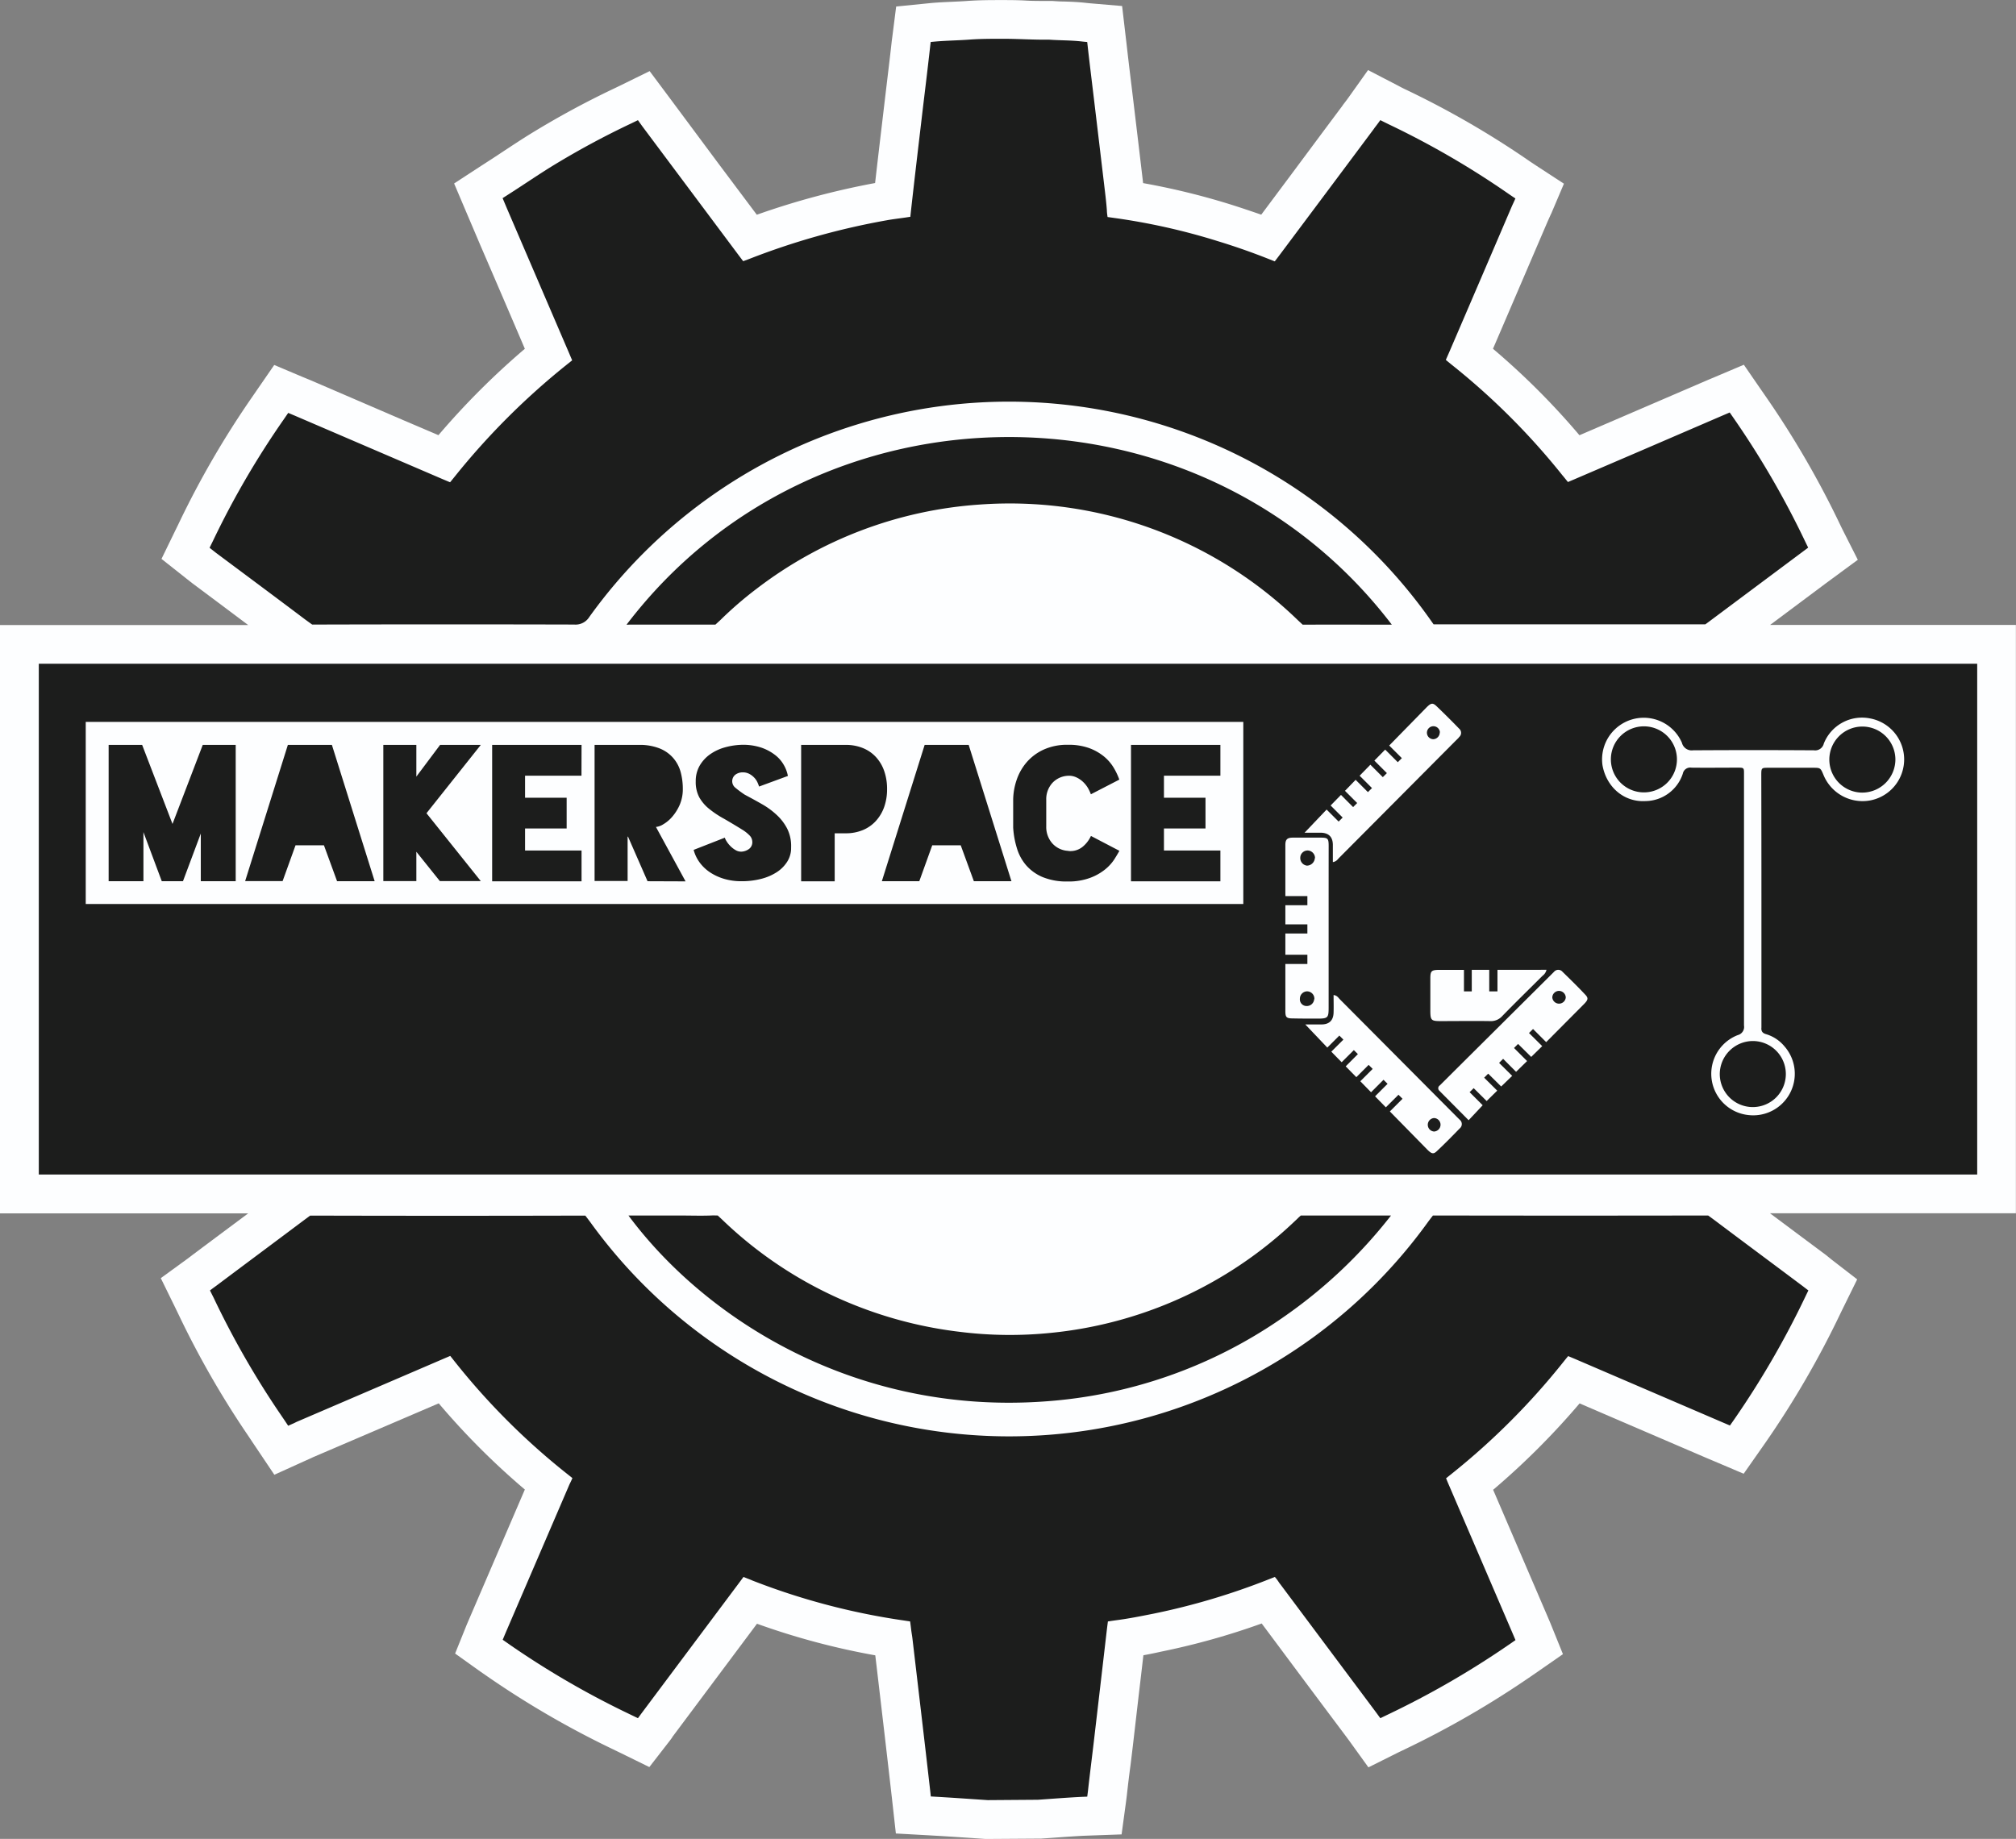 <svg id="Logo_neu" xmlns="http://www.w3.org/2000/svg" viewBox="0 0 549.28 501.14"><rect x="0" y="0" width="549.28" height="501.14" fill="#808080" stroke="none"/><defs><style>.cls-1{fill:#fdfeff;}.cls-2{fill:#1c1d1c;}</style></defs><title>Logo_mit_Kontur_sw</title><path id="Hintergrund" class="cls-1" d="M538.71,170.31H482.28l8.26-6.17,6.91-5.16,1.52-1.12,7.21-5.31-4.05-8s-.37-.74-.71-1.45a251.51,251.51,0,0,0-20.29-35c-.55-.8-1.1-1.6-1.11-1.6l-4.89-7.1-7.93,3.36-2,.84-11.42,4.92-11.17,4.81-12.27,5.28a201.62,201.62,0,0,0-23.56-23.56l2.36-5.49,12.51-29.16c.56-1.24.93-2.1,1-2.19l3.46-8.15-7.42-4.84L417,44.1a245.28,245.28,0,0,0-34.15-19.77c-1.12-.53-1.94-1-1.95-1l-8.16-4.23-5.33,7.49s-.51.72-1.2,1.6c-.24.31-.42.57-.54.75l-5.45,7.3Q351.94,47.4,343.64,58.5c-2.92-1-5.85-2-8.75-2.9a195.88,195.88,0,0,0-23.44-5.7l-.14-1.21q-1.12-9.51-2.26-19l-.49-4.09c-.16-1.37-.33-2.74-.5-4.1-.38-3.17-.77-6.43-1.13-9.63-.07-.61-.2-1.67-.2-1.67l-1-8.56L297.12.91,296,.8c-2.19-.26-4.28-.33-6.13-.39-1.13,0-2.2-.08-3.19-.15l-.46,0h-1.53c-1.72,0-3.46,0-5.3-.11s-3.91-.13-6-.13H273c-3,0-6.08,0-9.49.24-1.3.1-2.59.15-4,.22-1.78.08-3.63.16-5.56.32l-1.41.14-8.37.84-1.06,8.34s-.12.87-.19,1.51c-.47,4.24-1,8.57-1.5,12.76-.27,2.31-.55,4.62-.82,6.93l-.22,1.86c-.65,5.48-1.31,11.09-1.95,16.7a212.9,212.9,0,0,0-32.23,8.64l-10-13.34L183.49,28.08l-1.22-1.64L177,19.38l-7.9,3.88-1.7.82a239.74,239.74,0,0,0-23.29,12.66c-2.32,1.44-4.56,2.93-6.74,4.36-1.65,1.1-3.22,2.13-4.81,3.15l-1.38.89L123.73,50l3.47,8.18,1.18,2.77,2.55,6Q137,81,143,95.05a209.31,209.31,0,0,0-23.54,23.54l-9.37-4L84.65,103.63h0l0,0-2-.82-7.93-3.35-4.89,7.09-1.23,1.79a248.32,248.32,0,0,0-20,34.52l-.89,1.82L44,152.31l6.69,5.29,1.7,1.34.11.08.12.09,7,5.23,8,6H0V330.66H67.63l-4.72,3.52q-5.2,3.87-10.39,7.76L51,343.09l-7.19,5.23,3.92,8,.9,1.86a249.57,249.57,0,0,0,18.33,32.11l.84,1.24,1,1.51.95,1.41,5,7.45,8.16-3.7,1.43-.64h0c.33-.14.63-.29.92-.43l6.28-2.69,28-12A201.37,201.37,0,0,0,143,405.93l-14.88,34.61c-.51,1.18-1,2.34-1,2.34L124,450.62l6.8,4.86L133,457a249.35,249.35,0,0,0,34.14,19.77l.55.27.72.35.77.37,7.74,3.8,5.28-6.81c.16-.2.57-.73.89-1.19l.12-.18,0-.06.11-.14q.21-.25.39-.51l7.09-9.49,15.45-20.68a197.57,197.57,0,0,0,32.23,8.61l.37,3.11c1.35,11.5,2.75,23.39,4.08,35.08.07.56.16,1.42.16,1.43l1,8.93,9,.5,1.37.08c3.4.19,6.88.43,10.24.65l3.78.26.38,0h.39l13.66-.09h.33l.32,0,3.36-.23c2.9-.21,5.64-.41,8.41-.55l1.35-.05,8.91-.32,1.2-8.83s.16-1.21.24-1.9c.3-2.72.63-5.5,1-8.19.22-1.77.43-3.54.64-5.31l1.62-14q.63-5.3,1.24-10.59c1.71-.31,3.35-.65,4.9-1a196.35,196.35,0,0,0,27.33-7.66l3.24,4.34q9.67,13,19.37,25.94c.67.89,1.22,1.65,1.24,1.67l5.23,7.26,8-4,1.94-.93A253.3,253.3,0,0,0,417,456.92l1.89-1.3,6.95-4.83L422.69,443s-.46-1.13-.94-2.24l-8.16-19L406.82,406a205.48,205.48,0,0,0,23.56-23.55l11,4.74,23.82,10.24,2,.84,7.88,3.35,4.91-7,1.15-1.65a251.93,251.93,0,0,0,20.29-35c.34-.71.76-1.55.76-1.56l3.82-7.76-6.84-5.28L497.48,342l-6.55-4.88-8.68-6.48h67V170.31Z"/><path id="Zahnrad" class="cls-2" d="M136.94,54l1.32-.85c3.84-2.44,7.58-5,11.45-7.43A226.81,226.81,0,0,1,172,33.63l1.81-.88L175,34.41l26.26,35.15c.63.84,1.23,1.62,1.23,1.62s.94-.34,1.82-.68a197.61,197.61,0,0,1,37.19-10.45c1.72-.32,3.47-.51,5.21-.77l1.32-.2s.09-.83.14-1.31c.93-8.41,1.93-16.82,2.92-25.24.77-6.58,1.6-13.16,2.33-19.75.06-.57.16-1.34.16-1.34l1.27-.12c3.12-.27,6.23-.3,9.33-.53s6.07-.21,9.08-.22c4.22,0,8.37.3,12.61.24,2.94.21,5.9.15,8.85.49.58.07,1.5.15,1.5.15s.12,1,.18,1.59c.52,4.6,1.09,9.2,1.64,13.8q1.38,11.54,2.75,23.09c.29,2.46.61,4.92.79,7.38,0,.69.19,1.83.19,1.83l1.85.26a175.26,175.26,0,0,1,28.18,6.32q6.85,2.09,13.52,4.72l2,.79s.57-.73,1.31-1.72q12.86-17.18,25.69-34.38c.1-.13.17-.27.27-.39.86-1.1,1.49-2,1.49-2s1,.5,2.3,1.14A233.05,233.05,0,0,1,411,52.81c1.14.79,1.89,1.27,1.89,1.27s-.36.84-.91,2q-8.56,20-17.17,40c-.44,1-.88,2-.88,2s.86.72,1.73,1.42a190.44,190.44,0,0,1,30.13,30.14l.16.18,1.25,1.54,1.82-.77,17.77-7.63,22.59-9.74,1.9-.81,1.13,1.63a240.2,240.2,0,0,1,19.43,33.53c.4.83.82,1.67.82,1.67l-1.57,1.17q-12.5,9.33-25,18.66c-.51.39-1.46,1.08-1.46,1.08h-1.84q-35,0-70.07,0h-2.12l-1.21-1.71a140.46,140.46,0,0,0-65.83-50.3,140.72,140.72,0,0,0-163,50,4.41,4.41,0,0,1-4.12,2.06q-34.54-.09-69.11,0l-2.28,0-1.87-1.35c-8.1-6.11-16.25-12.16-24.38-18.23l-1.7-1.34.92-1.87A234.7,234.7,0,0,1,77.3,114.31l1.23-1.79,1.94.82,40.16,17.25,2,.84s.71-.85,1.4-1.72a196.55,196.55,0,0,1,30.33-30.29l1.53-1.22-.78-1.84-17-39.58ZM294.72,489.68l1.51-.06s.14-1.05.21-1.65c.5-4.52,1.08-9,1.61-13.56q1.77-15.12,3.52-30.24c.15-1.22.29-2.29.29-2.29s1.27-.2,2.24-.33c3.4-.44,6.76-1.11,10.12-1.78a187.15,187.15,0,0,0,31.54-9.4l1.59-.62a12.2,12.2,0,0,1,1,1.31,7.22,7.22,0,0,0,.56.77q12.92,17.3,25.83,34.58c.74,1,1.34,1.83,1.34,1.83l2.08-1a240.75,240.75,0,0,0,32.9-19c.94-.64,1.85-1.28,1.85-1.28s-.42-1-.85-2l-17.28-40.23c-.41-.93-.78-1.88-.78-1.88l1.52-1.21A193,193,0,0,0,426,371.11c.63-.79,1.26-1.55,1.26-1.55l2,.84,40.16,17.26,1.92.82,1.13-1.61a240.77,240.77,0,0,0,19.43-33.53l.81-1.67-1.54-1.18c-8-6-16-11.93-24-17.95-.6-.45-1.76-1.29-1.76-1.29s-1.41,0-2.17,0q-35.28.06-70.55,0c-.78,0-2.27,0-2.27,0s-.9,1.15-1.44,1.89a140.7,140.7,0,0,1-228.09,0c-.52-.71-1.41-1.86-1.41-1.86s-1.49,0-2.32,0q-35.28.09-70.55,0c-.73,0-2.11,0-2.11,0l-1.62,1.2c-8,6-16,11.95-24,17.95-1,.72-1.67,1.24-1.67,1.24s.41.83,1,2A237.74,237.74,0,0,0,75.7,384.37l1.88,2.77.94,1.41s.92-.42,1.55-.69l.74-.37q20.09-8.62,40.11-17.23l1.75-.75.85,1.07a188.89,188.89,0,0,0,31.3,31.32l1.14.91s-.35.81-.58,1.26-.4.87-.59,1.31l-16.92,39.34c-.46,1.08-.9,2.15-.9,2.15s1,.7,2,1.4a236.8,236.8,0,0,0,32.69,18.93l1.28.62.87.42s.37-.48.58-.78.57-.77.85-1.15l26-34.77,1.33-1.79,2.13.84.21.1a186.45,186.45,0,0,0,41,10.87l2.06.31s.15,1.05.28,2.17c.09.8.24,1.58.34,2.37,1.63,13.89,3.28,27.77,4.86,41.67.07.59.16,1.49.16,1.49l1.39.08c4.71.27,9.42.61,14.12.92l13.66-.1C286.74,490.2,290.73,489.88,294.72,489.68ZM171.52,170.22c7.36,0,14.71,0,22.07,0h1.33s1-.92,1.37-1.26a101.17,101.17,0,0,1,9.79-8.46,112.44,112.44,0,0,1,60.84-23A112.8,112.8,0,0,1,353.6,169l1.33,1.24h1.6c7-.06,13.93,0,21,0h1.69c-52.06-68.24-156.67-68.13-208.51,0A6.57,6.57,0,0,0,171.52,170.22ZM284.73,381.91a129.13,129.13,0,0,0,64.64-22.75A133.43,133.43,0,0,0,379,331.25h-1.23c-7.36,0-14.71,0-22.07,0l-1.28,0s-.68.6-1,.94c-1.74,1.65-3.5,3.28-5.34,4.83a112.44,112.44,0,0,1-61.54,26.19,109.94,109.94,0,0,1-25.12-.27,113,113,0,0,1-28.17-7.12,111.46,111.46,0,0,1-36.25-23.22c-.5-.48-1.44-1.35-1.44-1.35s-1.24-.05-1.93,0c-2.8.1-5.6,0-8.4,0h-14C192.28,359.6,233.29,385.65,284.73,381.91Z"/><path id="Box" class="cls-2" d="M10.57,180.88v139.2H538.71V180.88Zm328.18,65.47H23.36V196.73H338.75Z"/><path id="T" class="cls-1" d="M479.92,245.46v33.11c0,.48,0,1,0,1.44-.1,1,.25,1.54,1.33,1.84a10.35,10.35,0,0,1,4.93,3.28,11.33,11.33,0,0,1-9.85,18.74,11.31,11.31,0,0,1-2.85-21.79,2.29,2.29,0,0,0,1.69-2.62q0-34.06,0-68.15c0-2.16.15-2.12-2.06-2.11-4.08,0-8.16.05-12.24,0a2.06,2.06,0,0,0-2.37,1.64,10.84,10.84,0,0,1-10.16,7.47c-5.83.35-10.68-3.8-11.73-9.8a11.35,11.35,0,0,1,21.64-6.11,2.74,2.74,0,0,0,3.07,2.07q16.44-.1,32.87,0a2.42,2.42,0,0,0,2.73-1.85,11.2,11.2,0,0,1,12.64-6.83,11.37,11.37,0,0,1,0,22.34,11.5,11.5,0,0,1-12.68-6.82c-.86-2.08-.86-2.08-3-2.08h-12c-1.94,0-2,0-2,2Q479.92,228.3,479.92,245.46ZM456.9,207a9,9,0,1,0-9.1,8.94A9,9,0,0,0,456.9,207Zm59.52,0a9,9,0,1,0-9.07,9A9.05,9.05,0,0,0,516.42,207Zm-47.85,85.7a9,9,0,1,0,9-9A9.05,9.05,0,0,0,468.57,292.65Z"/><path id="G" class="cls-1" d="M421.36,264.29a2.77,2.77,0,0,1-1.07,1.62c-3.68,3.67-7.4,7.3-11,11a4.15,4.15,0,0,1-3.36,1.36c-4.48-.07-9,0-13.44,0-2.53,0-2.76-.25-2.78-2.74,0-3,0-5.92,0-8.88,0-2,.29-2.28,2.16-2.34h7v5.86H401V264.3h4.76v5.87H408v-5.87Zm-29.22,32.93a.91.91,0,0,1,.16-1.43c10.59-10.55,19.5-19.39,30.1-29.94l1-1a1.51,1.51,0,0,1,2.34,0c2.05,2,4.11,4,6.09,6.12,1,1,.89,1.49-.23,2.64L421.27,284l-3.58-3.58-1.1,1.1,3.6,3.57-3,2.94-3.58-3.54-1.1,1.11,3.56,3.56-3,2.93-3.53-3.54-1.1,1.11,3.57,3.53-3,2.9-3.54-3.5-1.1,1.1,3.56,3.53-2.88,2.83-3.53-3.51-1.11,1.1,3.56,3.56-3.83,4.08Zm30.8-25.41a1.84,1.84,0,0,0,3.67,0,1.86,1.86,0,0,0-1.85-1.77A1.83,1.83,0,0,0,422.94,271.81Zm-25.22,35.7c-2,2.05-4,4.11-6.12,6.09-1,1-1.49.89-2.64-.23l-10.28-10.48,3.45-3.45-1.1-1.1-3.44,3.43-2.94-3,3.41-3.41-1.11-1.1-3.39,3.4-2.93-3L374,291.3l-1.1-1.1-3.35,3.35-2.9-2.95,3.32-3.33-1.1-1.1-3.32,3.31-2.82-2.88,3.29-3.28-1.1-1.11-3.28,3.28-.09-.1-5.91-6.21c1.41,0,2.91,0,4.4,0,2.14,0,3.24-1.1,3.31-3.2.05-1.58,0-3.15,0-4.81,1,.12,1.29.75,1.72,1.17l31.64,31.81c.33.34.68.68,1,1A1.51,1.51,0,0,1,397.72,307.51Zm-7-2.82a1.84,1.84,0,0,0,0,3.67,1.86,1.86,0,0,0,1.77-1.85A1.83,1.83,0,0,0,390.76,304.69ZM362,253q0,10.8,0,21.59c0,2.76-.2,3-3,3-2.24,0-4.47,0-6.71-.05-1.75,0-2.06-.28-2.08-1.87V262.7h6v-2.51h-6V254.4h6v-2.5h-6v-5.2h6v-2.5h-6V230.27c0-1.52.52-2,2.08-2,2.47,0,4.95,0,7.43,0,2.1,0,2.29.2,2.29,2.37C362,238.11,362,245.55,362,253Zm-3.89,19.32a2,2,0,0,0-2-2.16,2,2,0,0,0-1.94,2,1.82,1.82,0,0,0,1.87,2A2,2,0,0,0,358.06,272.3Zm.18-38.46a2.07,2.07,0,0,0-1.85-2.08,2,2,0,0,0-2.17,2,2.07,2.07,0,0,0,1.82,2.12A2.19,2.19,0,0,0,358.24,233.84Zm39.22-32.9c-.33.35-.67.68-1,1q-15.82,15.91-31.64,31.81c-.42.42-.73,1-1.72,1.17,0-1.66,0-3.23,0-4.8-.06-2.11-1.17-3.17-3.3-3.21-1.5,0-3,0-4.41,0l5.91-6.21.09-.1,3.28,3.28,1.1-1.1-3.28-3.29,2.82-2.88,3.31,3.32,1.1-1.11-3.32-3.32,2.9-3,3.35,3.35,1.11-1.1-3.37-3.37,2.93-3,3.39,3.39,1.11-1.1-3.41-3.41,2.94-3,3.44,3.44,1.1-1.11-3.44-3.44,10.27-10.49c1.15-1.12,1.62-1.19,2.64-.22,2.09,2,4.1,4,6.12,6.09A1.5,1.5,0,0,1,397.46,200.94Zm-5.19-1.34a1.77,1.77,0,1,0-1.78,1.83A1.84,1.84,0,0,0,392.27,199.6Z"/><path id="Makerspace" class="cls-2" d="M64.22,203v37.15H54.71v-13l-4.86,13H44.08l-5-13.38v13.38H29.6V203h9.13L47,224.54,55.24,203Zm27.62,37.15-3.58-9.79H80.52L77,240.12H66.79L78.43,203h12l11.65,37.15ZM131,203l-14.8,18.62L131,240.12H119.85l-6.41-8v8h-9V203h9v8.64l6.47-8.64Zm27.43,8.39H143.06v6h11.33v8.39H143.06v6h15.39v8.39H134.09V203h24.36Zm18,28.76L171.11,228H171v12.09h-9V203h12.13a14.5,14.5,0,0,1,5.69,1,9.62,9.62,0,0,1,3.63,2.6,9.77,9.77,0,0,1,2,3.79,17.5,17.5,0,0,1,.59,4.57,10.81,10.81,0,0,1-.88,4.45,12.85,12.85,0,0,1-2.09,3.27,9.55,9.55,0,0,1-2.43,2,4.46,4.46,0,0,1-1.92.68l8.07,14.83Zm39.11-8.64a7,7,0,0,1-1.09,3.37,9.39,9.39,0,0,1-2.73,2.75,14.16,14.16,0,0,1-4.19,1.84,21,21,0,0,1-5.56.68,16.39,16.39,0,0,1-4.51-.6,14.24,14.24,0,0,1-3.82-1.7,11.25,11.25,0,0,1-2.91-2.67,10.24,10.24,0,0,1-1.74-3.57l8.55-3.35c-.07,0,0,.27.24.7a7.2,7.2,0,0,0,1,1.38,6.77,6.77,0,0,0,1.57,1.29,2.92,2.92,0,0,0,2,.43,3.79,3.79,0,0,0,1.79-.75,2.27,2.27,0,0,0,.82-2.05,2.47,2.47,0,0,0-.72-1.57,10.1,10.1,0,0,0-1.89-1.52c-1.82-1.13-3.5-2.13-5-3a26.7,26.7,0,0,1-4.06-2.68,11,11,0,0,1-2.73-3.14,8.84,8.84,0,0,1-1-4.4,8.43,8.43,0,0,1,1.07-4.29,9.83,9.83,0,0,1,2.83-3.09,13,13,0,0,1,4.06-1.9,18.88,18.88,0,0,1,4.76-.7,15.72,15.72,0,0,1,5.15.77,12.83,12.83,0,0,1,3.74,2,9,9,0,0,1,2.38,2.72,9.37,9.37,0,0,1,1.12,3l-7.85,2.89a9.5,9.5,0,0,0-.48-1.22,4.58,4.58,0,0,0-.88-1.25,5.12,5.12,0,0,0-1.34-1,3.78,3.78,0,0,0-1.79-.4,3.35,3.35,0,0,0-1.95.62,2.27,2.27,0,0,0-.05,3.55,28.59,28.59,0,0,0,2.59,1.92c1.64.87,3.21,1.73,4.73,2.6a21.1,21.1,0,0,1,4,2.94,13.5,13.5,0,0,1,2.83,3.72,10.51,10.51,0,0,1,1.07,4.92ZM230.42,203a12.15,12.15,0,0,1,4.65.85,9.8,9.8,0,0,1,3.55,2.42,10.83,10.83,0,0,1,2.27,3.79,14.72,14.72,0,0,1,.8,5,14.35,14.35,0,0,1-.8,4.9,11.2,11.2,0,0,1-2.27,3.79,9.92,9.92,0,0,1-3.55,2.47,12,12,0,0,1-4.65.87h-3v13.09h-9.14V203h12.13Zm34.92,37.15-3.58-9.79H254l-3.53,9.79h-10.2L251.93,203h12l11.65,37.15Zm25.76-8.24a5.28,5.28,0,0,0,3.82-1.1,8.27,8.27,0,0,0,2.32-3l7.75,4.05c-.32.6-.78,1.36-1.36,2.29a12,12,0,0,1-2.49,2.75,14.53,14.53,0,0,1-4.09,2.32,16.75,16.75,0,0,1-6.11,1h-.06a17.09,17.09,0,0,1-6.81-1.2,12.3,12.3,0,0,1-4.49-3.22,12.73,12.73,0,0,1-2.53-4.7,23.71,23.71,0,0,1-1-5.56V217.8a17.57,17.57,0,0,1,1-5.42,14.45,14.45,0,0,1,2.78-4.77,13.61,13.61,0,0,1,4.62-3.37,15.37,15.37,0,0,1,6.47-1.27H291a16.47,16.47,0,0,1,5.61.85,14,14,0,0,1,4,2.19,11.87,11.87,0,0,1,2.73,3.05,17.87,17.87,0,0,1,1.63,3.4l-7.75,4a10.64,10.64,0,0,0-.88-1.85A7.7,7.7,0,0,0,295,213a6.73,6.73,0,0,0-1.82-1.19,4.62,4.62,0,0,0-2.14-.4,6.17,6.17,0,0,0-4.35,2,6.58,6.58,0,0,0-1.63,4.57v7.24a6.7,6.7,0,0,0,1.66,4.62A6.21,6.21,0,0,0,291.1,231.88Zm41.41-20.52H317.13v6h11.32v8.39H317.13v6h15.38v8.39H308.15V203h24.36Z"/></svg>